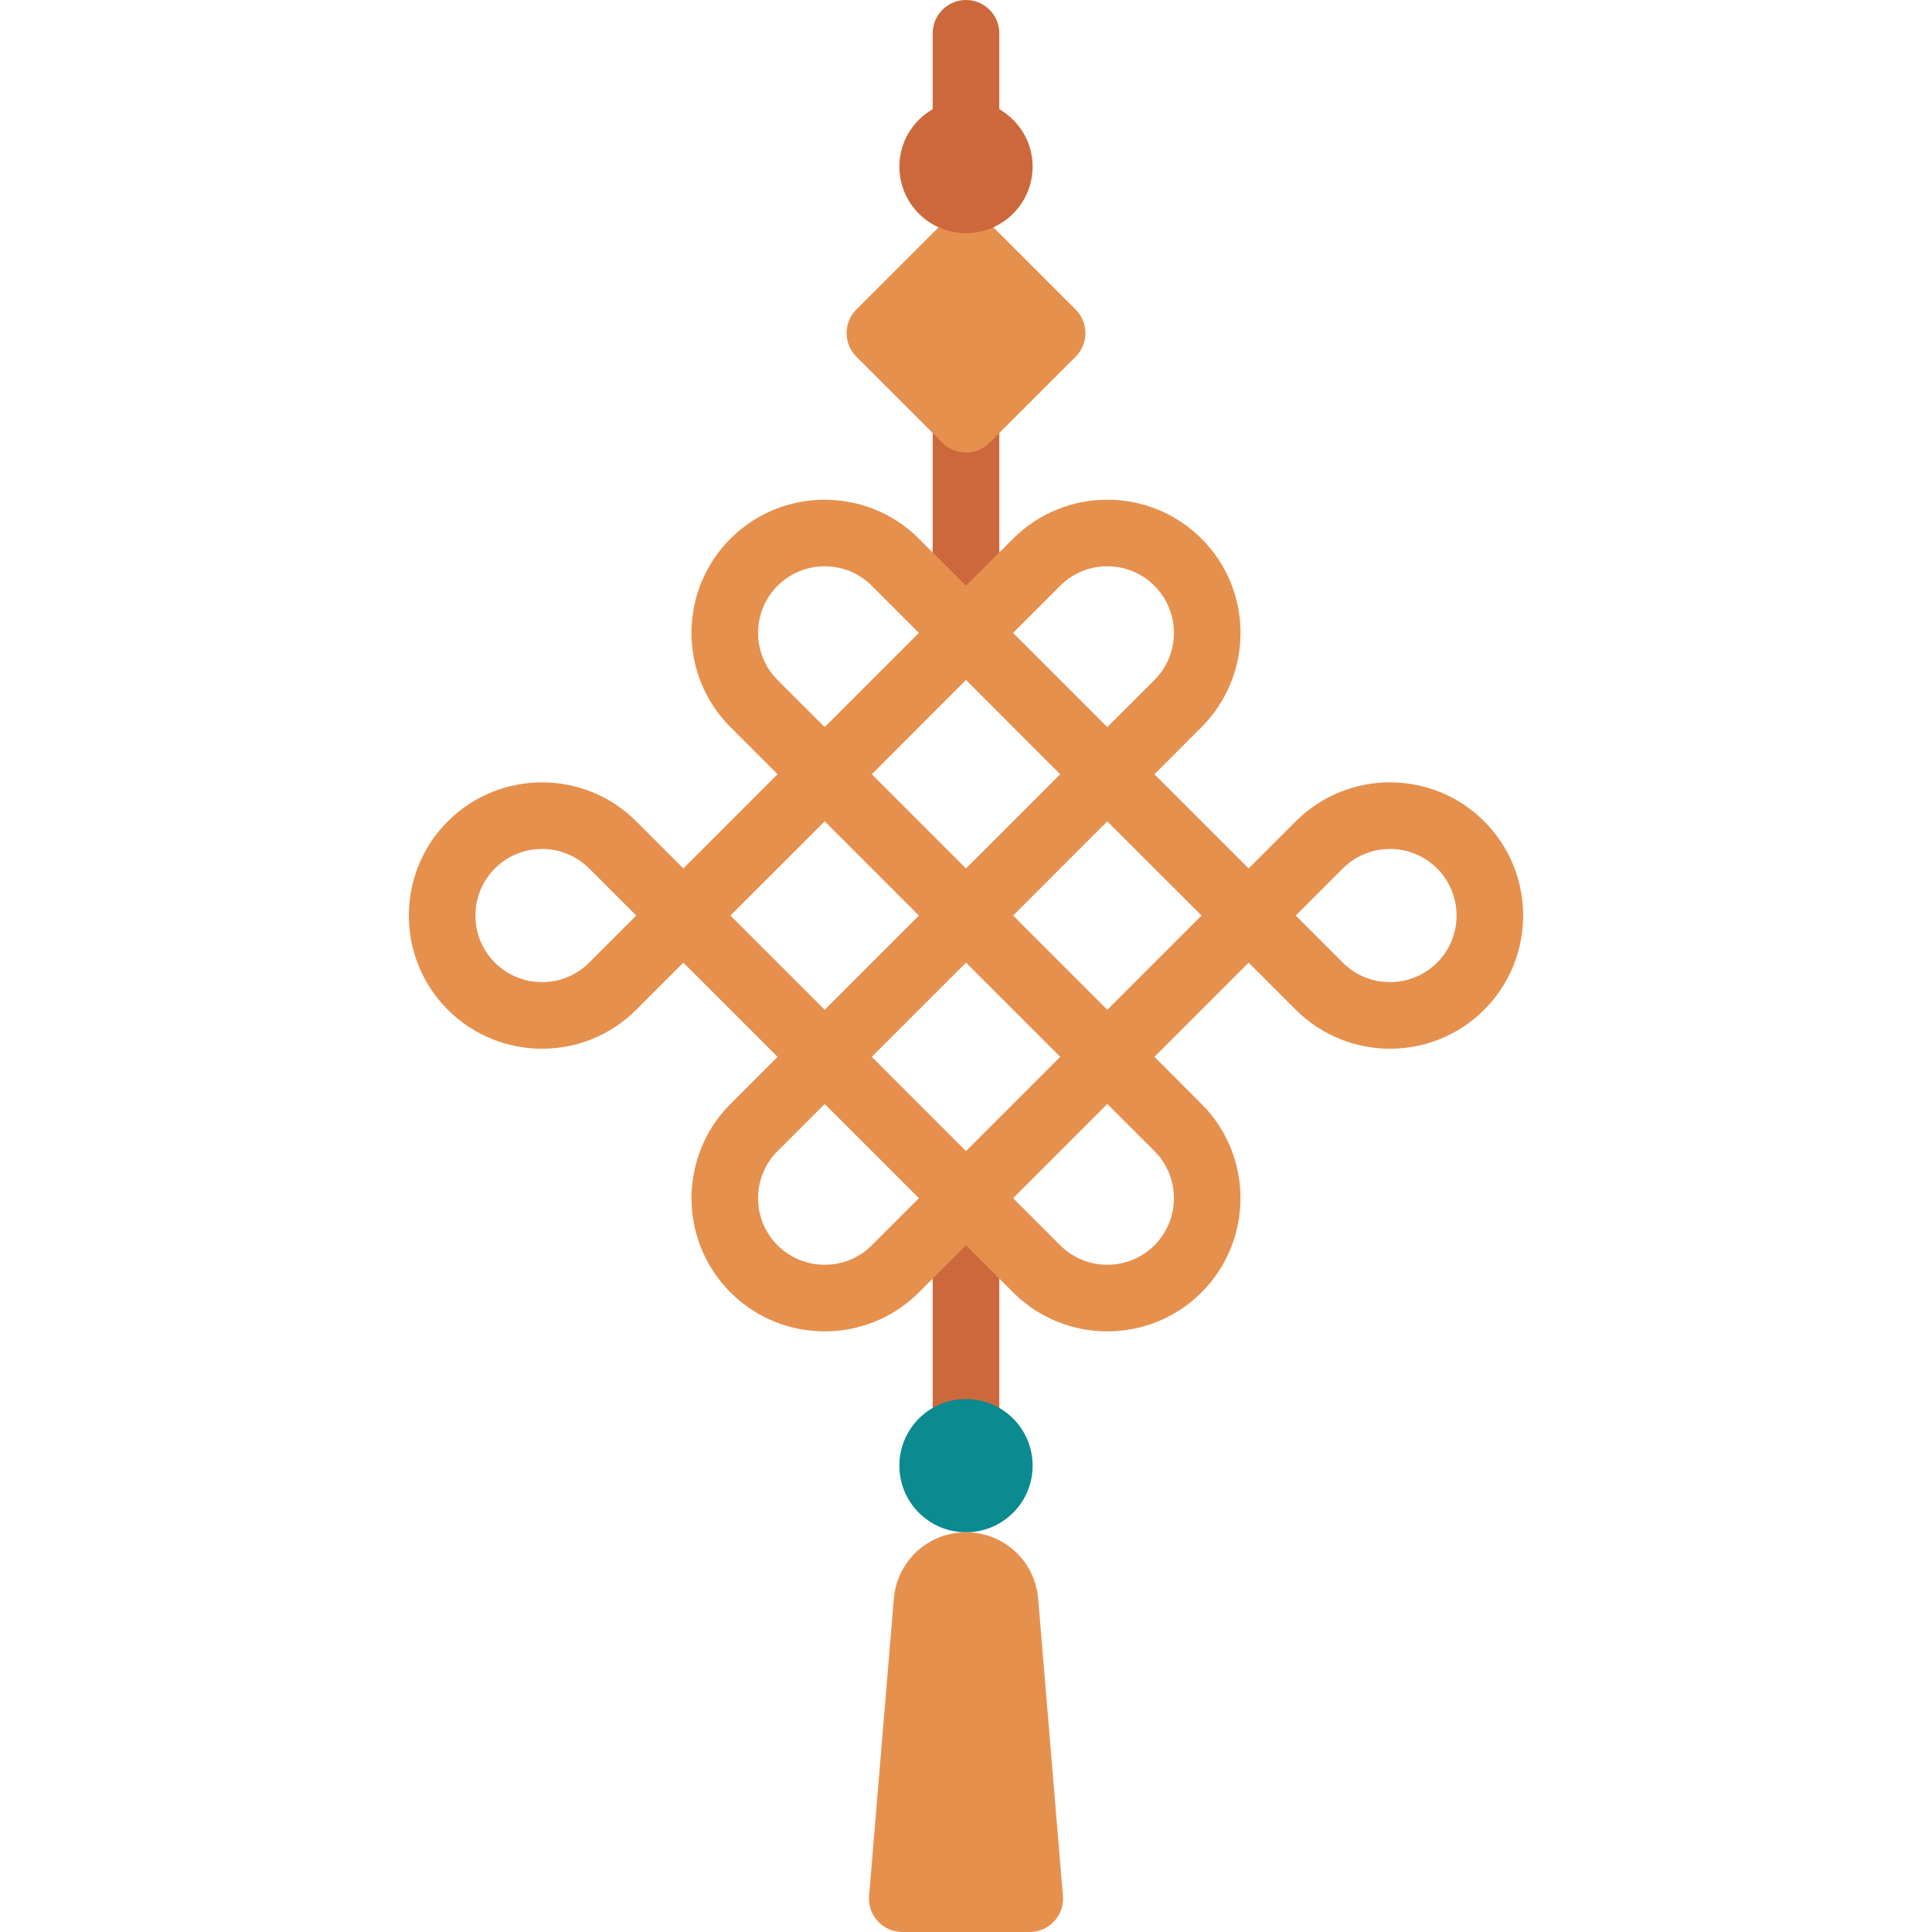 <!DOCTYPE svg PUBLIC "-//W3C//DTD SVG 1.1//EN" "http://www.w3.org/Graphics/SVG/1.1/DTD/svg11.dtd">
<!-- Uploaded to: SVG Repo, www.svgrepo.com, Transformed by: SVG Repo Mixer Tools -->
<svg version="1.1" id="Layer_1" xmlns="http://www.w3.org/2000/svg" xmlns:xlink="http://www.w3.org/1999/xlink" viewBox="0 0 512 512" xml:space="preserve" width="800px" height="800px" fill="#000000">
<g id="SVGRepo_bgCarrier" stroke-width="0"/>
<g id="SVGRepo_tracerCarrier" stroke-linecap="round" stroke-linejoin="round"/>
<g id="SVGRepo_iconCarrier"> <g> <rect x="247.172" y="111.448" style="fill:#cd683d;" width="17.655" height="56.276"/> <rect x="247.172" y="326.621" style="fill:#cd683d;" width="17.655" height="52.966"/> </g> <path style="fill:#e6904e;" d="M218.552,352.828c-9.043,0-18.087-3.439-24.974-10.327c-13.759-13.775-13.759-36.172,0-49.931 l12.483-12.491l-24.966-24.966l-12.483,12.483c-13.784,13.784-36.172,13.768-49.94,0l0,0c-13.759-13.775-13.759-36.172,0-49.931 c13.768-13.768,36.156-13.784,49.94,0l12.483,12.483l24.966-24.966l-12.483-12.491c-13.768-13.768-13.768-36.163,0-49.931 c13.768-13.763,36.156-13.771,49.94,0l12.482,12.481l12.483-12.483c13.784-13.771,36.172-13.763,49.94,0 c13.768,13.768,13.768,36.163,0,49.931l-12.483,12.491l24.966,24.966l12.483-12.483c13.784-13.784,36.172-13.768,49.94,0 c13.759,13.759,13.759,36.156,0,49.931c-13.759,13.775-36.163,13.775-49.94,0l-12.483-12.483l-24.966,24.966l12.483,12.491 c13.759,13.759,13.759,36.156,0,49.931c-13.759,13.775-36.163,13.775-49.94,0l-12.483-12.481L243.516,342.5 C236.63,349.388,227.586,352.828,218.552,352.828z M218.552,292.569l-12.491,12.483c-6.879,6.879-6.879,18.078,0,24.966 c6.905,6.888,18.103,6.871,24.974,0l12.483-12.483L218.552,292.569z M268.483,317.535l12.483,12.483 c6.879,6.888,18.094,6.871,24.974,0c6.879-6.888,6.879-18.087,0-24.966l-12.491-12.483L268.483,317.535z M231.034,280.078 l24.966,24.973l24.966-24.974l-24.966-24.964L231.034,280.078z M268.483,242.63l24.965,24.966l24.974-24.966l-24.974-24.966 L268.483,242.63z M193.577,242.63l24.974,24.966l24.966-24.966l-24.966-24.966L193.577,242.63z M343.388,242.63l12.483,12.483 c6.862,6.871,18.078,6.879,24.974,0c6.879-6.888,6.879-18.087,0-24.966c-6.888-6.888-18.103-6.871-24.974,0L343.388,242.63z M131.154,255.113c6.905,6.879,18.103,6.879,24.974,0l12.483-12.483l-12.483-12.483c-6.879-6.879-18.094-6.888-24.974,0 C124.275,237.026,124.275,248.224,131.154,255.113z M231.034,205.181l24.966,24.967l24.966-24.966l-24.966-24.974L231.034,205.181z M268.483,167.724l24.965,24.966l12.491-12.483c6.879-6.879,6.879-18.087,0-24.966c-6.879-6.888-18.094-6.901-24.974,0 L268.483,167.724z M218.552,150.078c-4.526,0-9.052,1.72-12.491,5.164c-6.879,6.879-6.879,18.087,0,24.966l12.491,12.483 l24.966-24.967l-12.483-12.483C227.594,151.798,223.068,150.078,218.552,150.078z"/> <circle style="fill:#0b8a8f;" cx="255.999" cy="388.414" r="17.655"/> <g> <path style="fill:#e6904e;" d="M256.029,406.069h-0.058c-9.963,0-18.262,7.637-19.09,17.565l-6.567,78.805 c-0.429,5.148,3.631,9.561,8.797,9.561h33.778c5.164,0,9.226-4.414,8.797-9.56l-6.567-78.805 C274.291,413.706,265.991,406.069,256.029,406.069z"/> <path style="fill:#e6904e;" d="M249.757,117.344l-22.826-22.826c-3.447-3.447-3.447-9.037,0-12.484l22.826-22.826 c3.447-3.447,9.037-3.447,12.484,0l22.826,22.826c3.447,3.447,3.447,9.037,0,12.484l-22.826,22.826 C258.794,120.791,253.206,120.791,249.757,117.344z"/> </g> <path style="fill:#cd683d;" d="M264.827,28.931V8.828c0-4.875-3.948-8.828-8.828-8.828s-8.828,3.953-8.828,8.828v20.104 c-5.255,3.058-8.828,8.687-8.828,15.207c0,9.75,7.905,17.655,17.655,17.655c9.75,0,17.655-7.905,17.655-17.655 C273.655,37.619,270.082,31.99,264.827,28.931z"/> </g>
</svg>